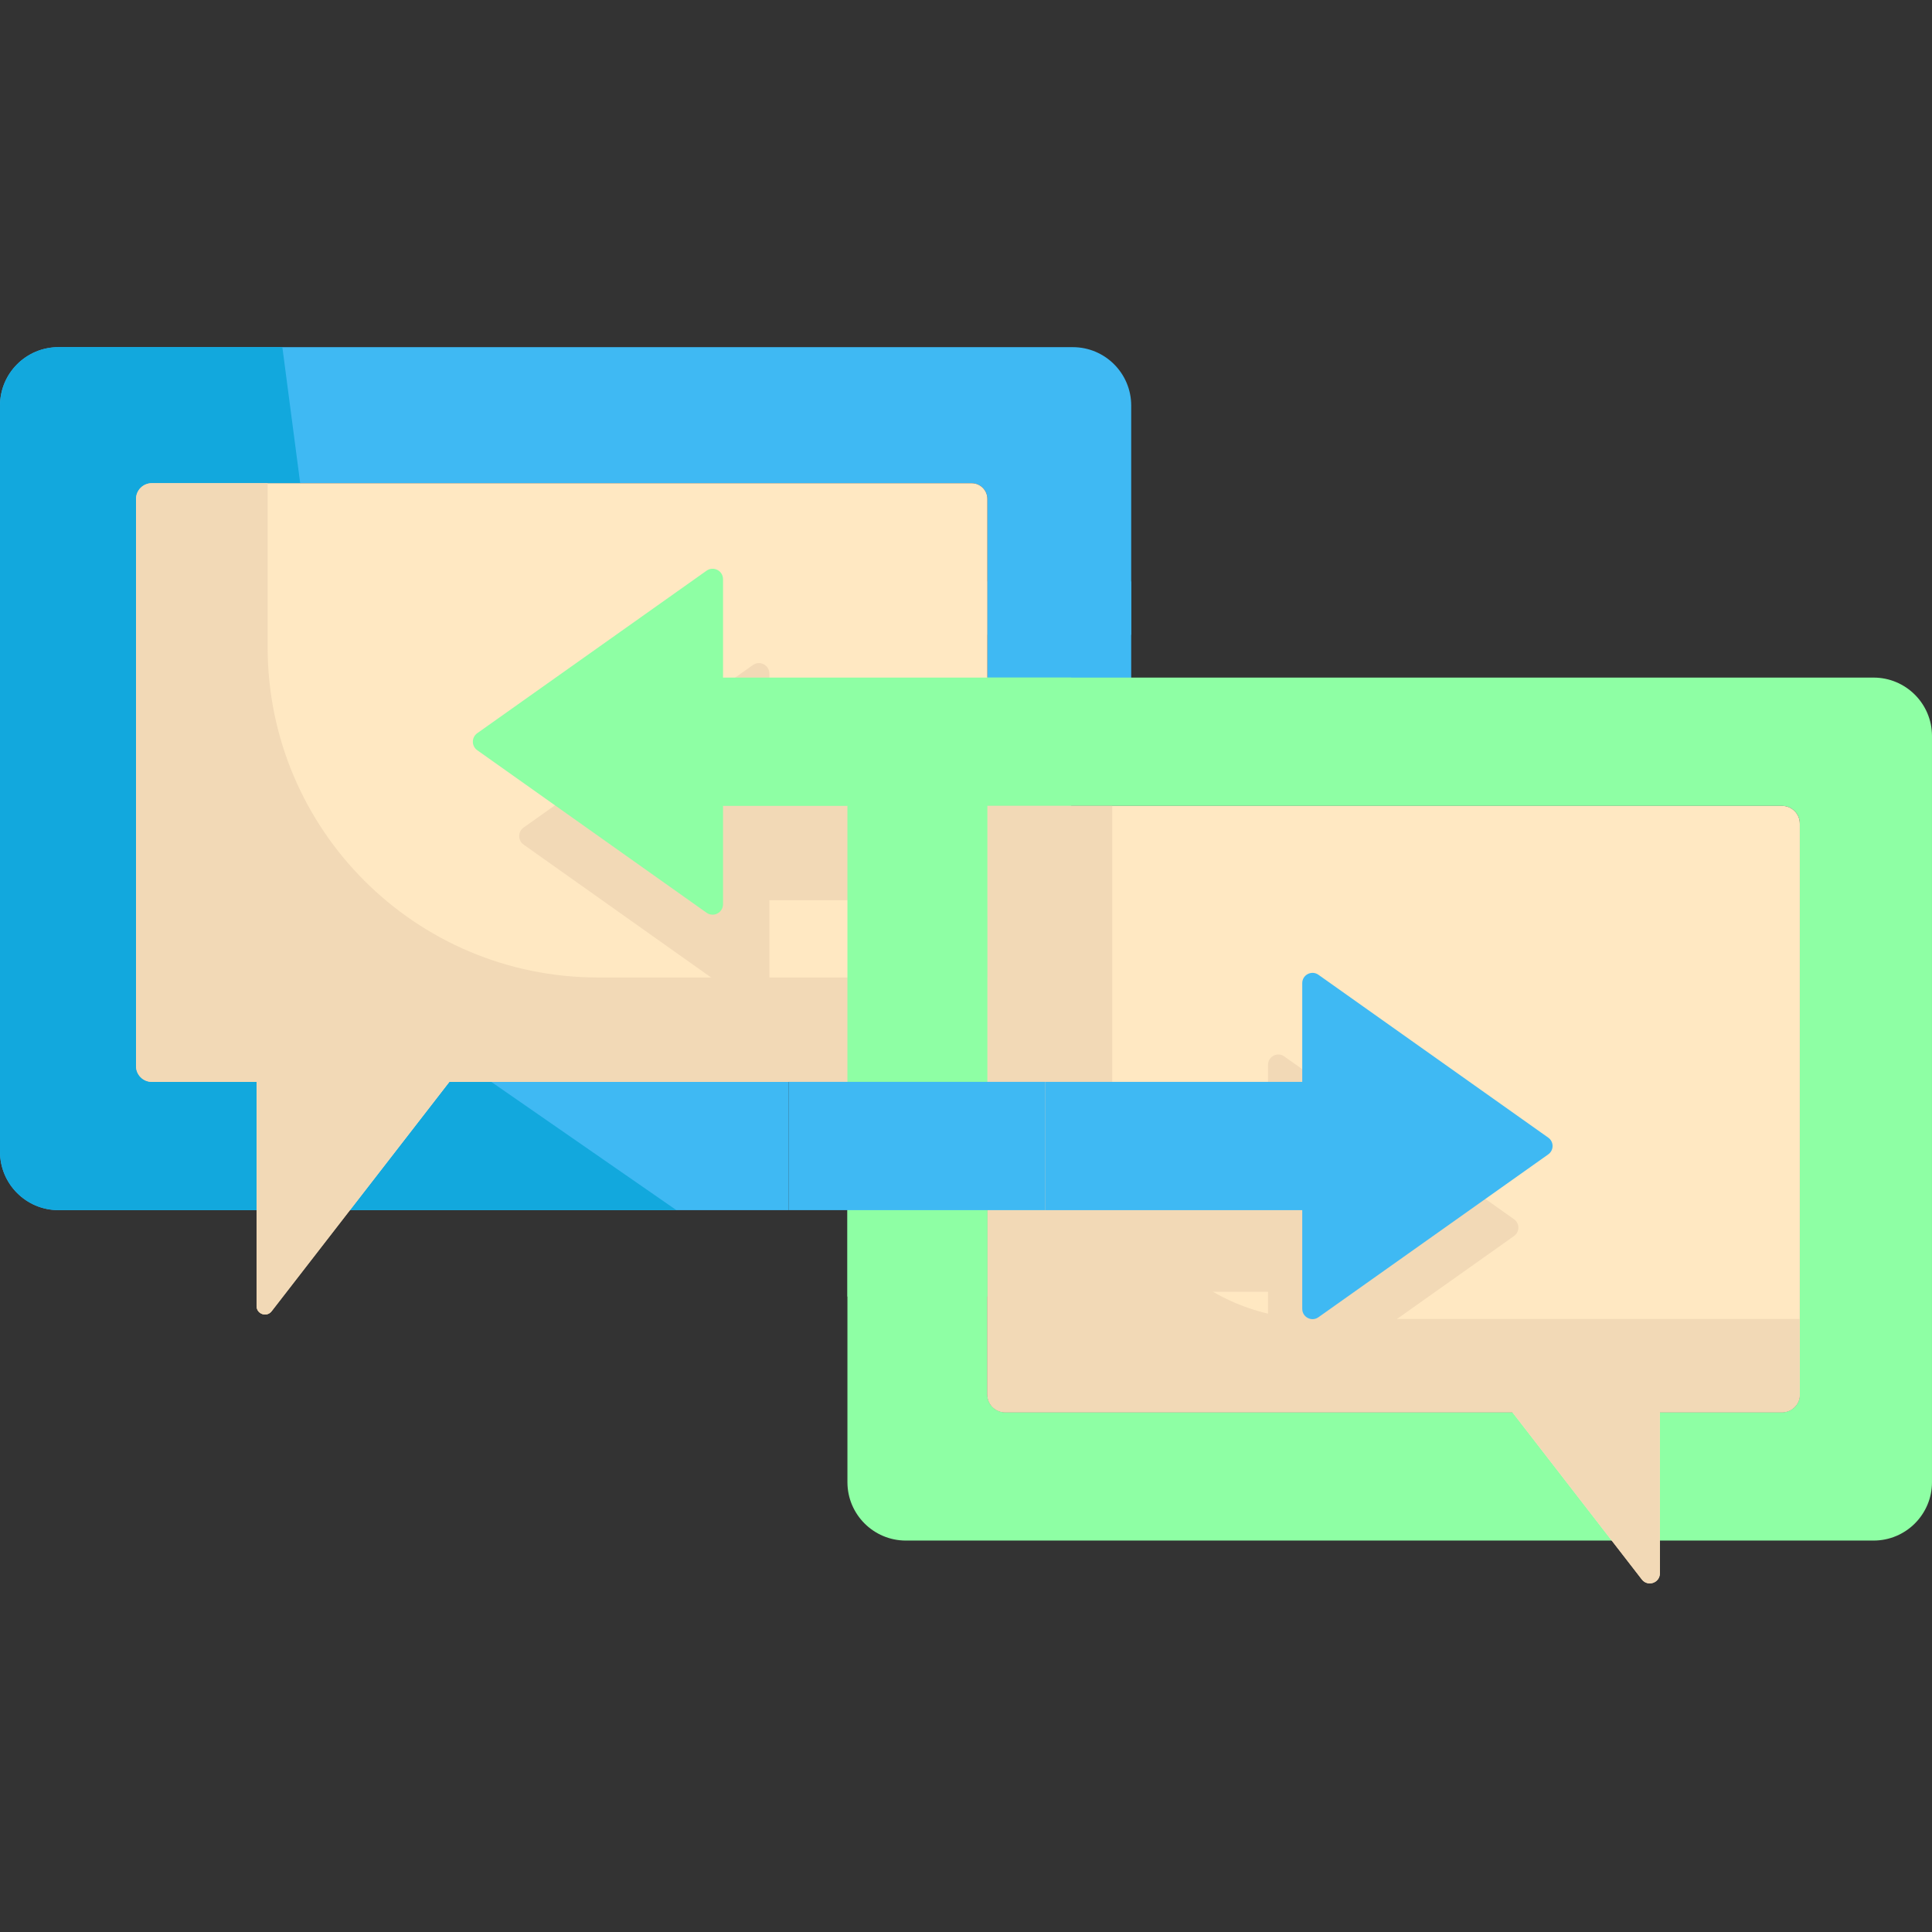 <svg height="512pt" viewBox="0 -92 512 512" width="512pt" xmlns="http://www.w3.org/2000/svg"><rect x="0" y="-92" width="512" height="512" fill="#333333" stroke="none"/><path d="m261.664 62.082h38.117v34.754h-38.117zm0 0" fill="#3fb9f3"/><path d="m224.578 108.504h37.086v42.125h-37.086zm0 0" fill="#8effa4"/><path d="m496.516 87.566h-304.902v-31.422l-68.32 48.418 68.32 48.418v-31.418h280.641c2.609 0 4.719 2.109 4.719 4.719v151.27c0 2.605-2.109 4.719-4.719 4.719h-205.871c-2.605 0-4.719-2.113-4.719-4.719v-131.344h-37.086v154.574c0 8.551 6.934 15.484 15.484 15.484h256.453c8.551 0 15.484-6.934 15.484-15.484v-197.73c0-8.551-6.934-15.484-15.484-15.484zm0 0" fill="#8effa4"/><path d="m142.27 194.703h-102.039c-2.309 0-4.176-1.863-4.176-4.172v-150.301c0-2.309 1.867-4.176 4.176-4.176h217.262c2.309 0 4.172 1.867 4.172 4.176v36.004h38.117v-60.75c0-8.551-6.934-15.484-15.48-15.484h-268.816c-8.551 0-15.484 6.934-15.484 15.484v197.73c0 8.551 6.934 15.484 15.484 15.484h193.488v-33.996zm0 0" fill="#3fb9f3"/><path d="m40.23 36.055h39.328c-1.703-12.926-3.32-25.242-4.73-36.055h-59.344c-8.551 0-15.484 6.934-15.484 15.484v197.73c0 8.551 6.934 15.484 15.484 15.484h163.766l-49.066-33.996h-89.953c-2.309 0-4.176-1.863-4.176-4.172v-150.301c0-2.309 1.867-4.176 4.176-4.176zm0 0" fill="#12a8dd"/><path d="m257.492 36.055h-217.262c-2.309 0-4.176 1.867-4.176 4.176v150.301c0 2.309 1.867 4.172 4.176 4.172h27.762v59.422c0 2.121 2.688 3.051 3.988 1.371l20.758-26.797h.008l26.344-33.996h142.574v-154.473c0-2.309-1.863-4.176-4.172-4.176zm0 0" fill="#ffe8c2"/><path d="m261.664 146.562v-33.996h-57.77v-26.066c0-2.246-2.535-3.559-4.367-2.258l-60.77 43.066c-1.555 1.102-1.555 3.41 0 4.516l60.77 43.066c1.832 1.297 4.367-.012 4.367-2.262v-26.066zm0 0" fill="#f2d9b6"/><path d="m158.473 167.043c-48.352 0-87.547-39.195-87.547-87.547v-43.441h-30.695c-2.305 0-4.176 1.871-4.176 4.176v150.301c0 2.305 1.871 4.172 4.176 4.172h27.762v59.422c0 2.121 2.688 3.051 3.988 1.371l20.758-26.797h.008l26.344-33.996h142.574v-27.66zm0 0" fill="#f2d9b6"/><path d="m261.664 121.562h22.234v-33.996h-92.285v-26.07c0-2.246-2.535-3.555-4.367-2.258l-60.77 43.066c-1.555 1.105-1.555 3.414 0 4.516l60.77 43.066c1.832 1.301 4.367-.012 4.367-2.258v-26.066zm0 0" fill="#8effa4"/><path d="m472.254 121.562h-210.59v155.988c0 2.605 2.113 4.719 4.719 4.719h134.418l26.324 33.996 7.984 10.312c1.559 2.012 4.777.91 4.777-1.633v-42.676h32.367c2.609 0 4.719-2.113 4.719-4.719v-151.27c0-2.609-2.113-4.719-4.719-4.719zm0 0" fill="#ffe8c2"/><path d="m401.238 231.117-60.902-43.16c-1.801-1.277-4.289.012-4.289 2.219v26.16h-68.148v33.996h68.148v26.164c0 2.203 2.488 3.492 4.289 2.219l60.902-43.16c1.527-1.086 1.527-3.355 0-4.438zm0 0" fill="#f2d9b6"/><path d="m348.324 257.547c-29.586 0-53.57-23.984-53.57-53.57v-82.414h-33.09v155.988c0 2.605 2.113 4.719 4.719 4.719h134.418l26.324 33.996 7.984 10.312c1.559 2.012 4.777.91 4.777-1.633v-42.676h32.371c2.605 0 4.719-2.113 4.719-4.719v-20.008h-128.652zm0 0" fill="#f2d9b6"/><path d="m410.301 209.484-60.902-43.16c-1.797-1.277-4.289.012-4.289 2.219v26.16h-68.145v33.996h68.145v26.164c0 2.207 2.492 3.492 4.289 2.219l60.902-43.16c1.531-1.086 1.531-3.355 0-4.438zm0 0" fill="#3fb9f3"/><path d="m224.578 108.504h37.086v143.098h-37.086zm0 0" fill="#8effa4"/><path d="m208.973 194.703h67.992v33.996h-67.992zm0 0" fill="#3fb9f3"/></svg>